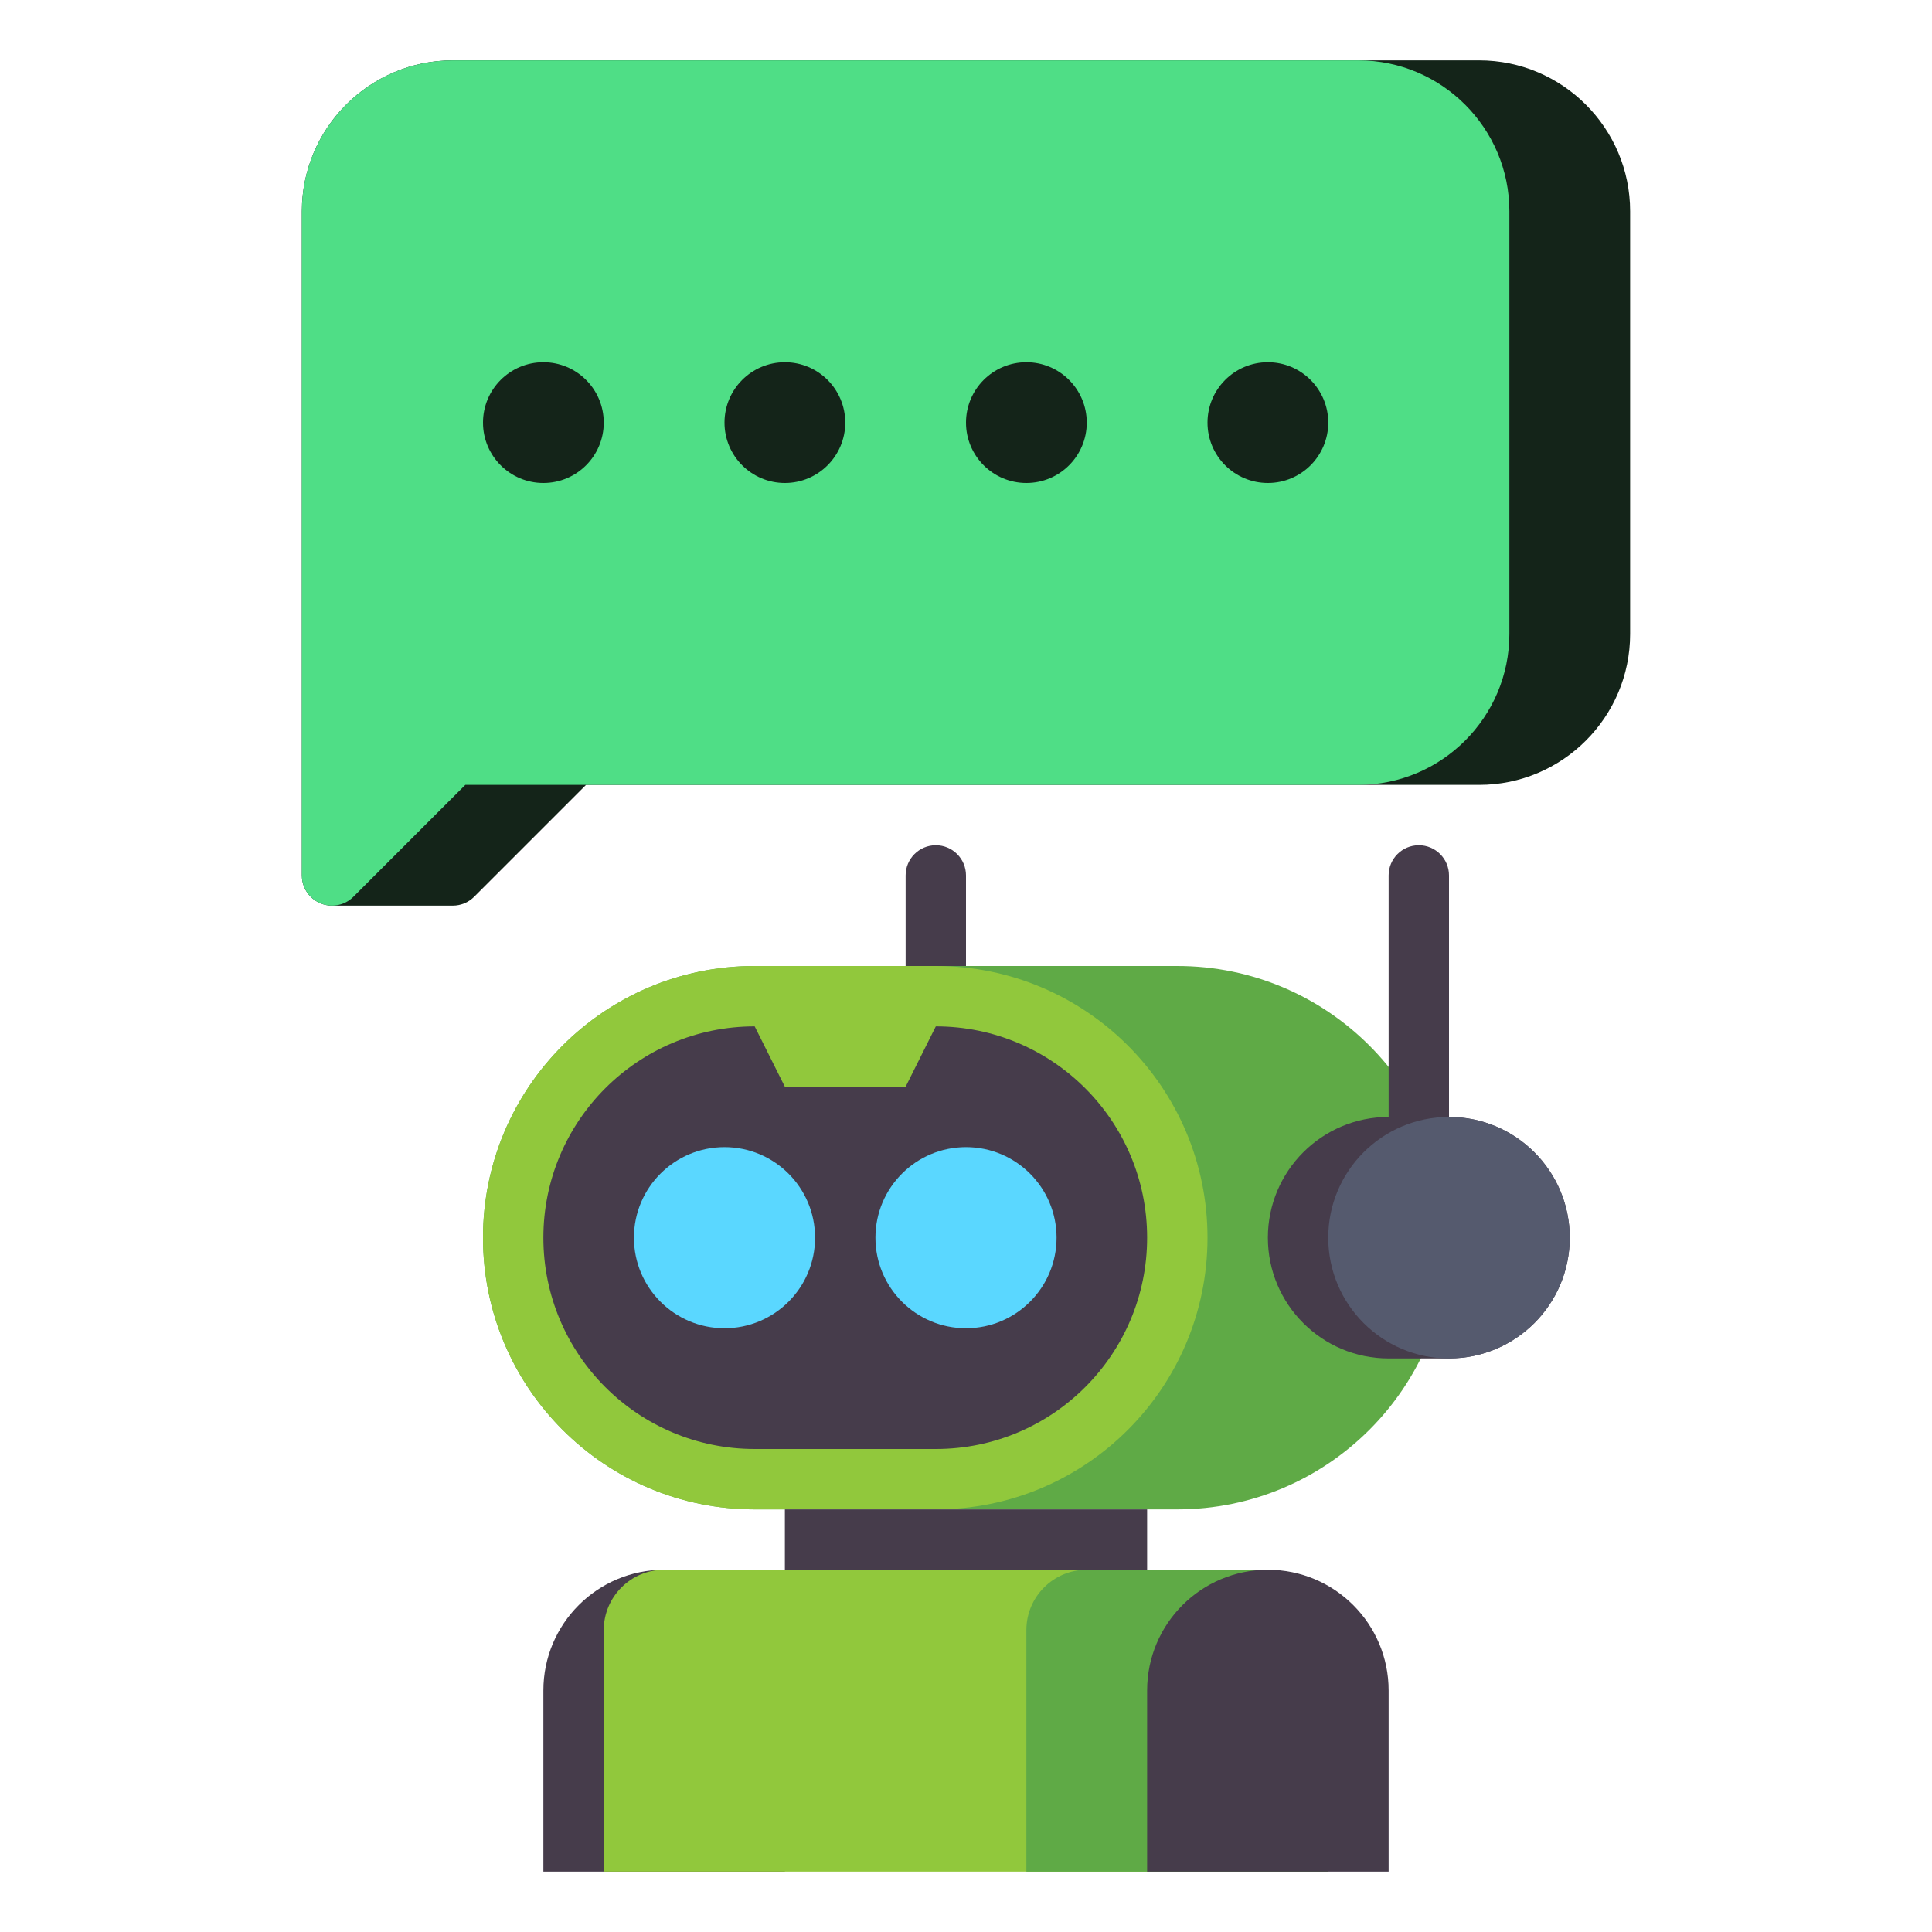 <!-- icon666.com - MILLIONS vector ICONS FREE --><svg id="Layer_1" viewBox="0 0 512 512" xmlns="http://www.w3.org/2000/svg"><g><g><path d="m392 16h-272c-22.056 0-40 17.944-40 40v176c0 4.418 3.582 8 8 8h32c2.122 0 4.157-.843 5.657-2.343l29.657-29.657h236.686c22.056 0 40-17.944 40-40v-112c0-22.056-17.944-40-40-40z" fill="#f06423" style="fill: rgb(20, 36, 25);"></path><path d="m360 16h-240c-22.056 0-40 17.944-40 40v176c0 3.236 1.949 6.153 4.938 7.391.99.41 2.029.609 3.06.609 2.082 0 4.128-.813 5.659-2.343l29.657-29.657h236.686c22.056 0 40-17.944 40-40v-112c0-22.056-17.944-40-40-40z" fill="#faa019" style="fill: rgb(79, 222, 134);"></path></g><g><g><path d="m144 496h64v-48c0-17.673-14.327-32-32-32-17.673 0-32 14.327-32 32z" fill="#463c4b"></path></g><g><path d="m200 400h112c39.764 0 72-32.235 72-72 0-39.764-32.235-72-72-72h-112c-39.764 0-72 32.235-72 72 0 39.765 32.235 72 72 72z" fill="#5faa46"></path></g><g><path d="m200 400h48c39.764 0 72-32.235 72-72 0-39.764-32.235-72-72-72h-48c-39.764 0-72 32.235-72 72 0 39.765 32.235 72 72 72z" fill="#91c83c"></path></g><g><path d="m200 272 8 16h32l8-16c30.928 0 56 25.072 56 56 0 30.928-25.072 56-56 56h-48c-30.928 0-56-25.072-56-56 0-30.928 25.072-56 56-56z" fill="#463c4b"></path></g><g><circle cx="192" cy="328" fill="#5ad7ff" r="24"></circle></g><g><circle cx="256" cy="328" fill="#5ad7ff" r="24"></circle></g><g><path d="m208 400h96v16h-96z" fill="#463c4b" transform="matrix(-1 0 0 -1 512 816)"></path></g><g><path d="m160 496h192v-64c0-8.837-7.163-16-16-16h-160c-8.837 0-16 7.163-16 16z" fill="#91c83c"></path></g><g><path d="m272 496h80v-64c0-8.837-7.163-16-16-16h-48c-8.837 0-16 7.163-16 16z" fill="#5faa46"></path></g><g><path d="m368 360h16c17.673 0 32-14.327 32-32 0-17.673-14.327-32-32-32h-16c-17.673 0-32 14.327-32 32 0 17.673 14.327 32 32 32z" fill="#463c4b"></path></g><g><circle cx="384" cy="328" fill="#555a6e" r="32"></circle></g><g><path d="m376 224c4.418 0 8 3.582 8 8v64h-16v-64c0-4.418 3.582-8 8-8z" fill="#463c4b"></path></g><g><path d="m248 224c4.418 0 8 3.582 8 8v24h-16v-24c0-4.418 3.582-8 8-8z" fill="#463c4b"></path></g><g><path d="m304 496h64v-48c0-17.673-14.327-32-32-32-17.673 0-32 14.327-32 32z" fill="#463c4b"></path></g></g><g><circle cx="144" cy="112" fill="#f06423" r="16" style="fill: rgb(20, 36, 25);"></circle></g><g><circle cx="208" cy="112" fill="#f06423" r="16" style="fill: rgb(20, 36, 25);"></circle></g><g><circle cx="272" cy="112" fill="#f06423" r="16" style="fill: rgb(20, 36, 25);"></circle></g><g><circle cx="336" cy="112" fill="#f06423" r="16" style="fill: rgb(20, 36, 25);"></circle></g></g></svg>